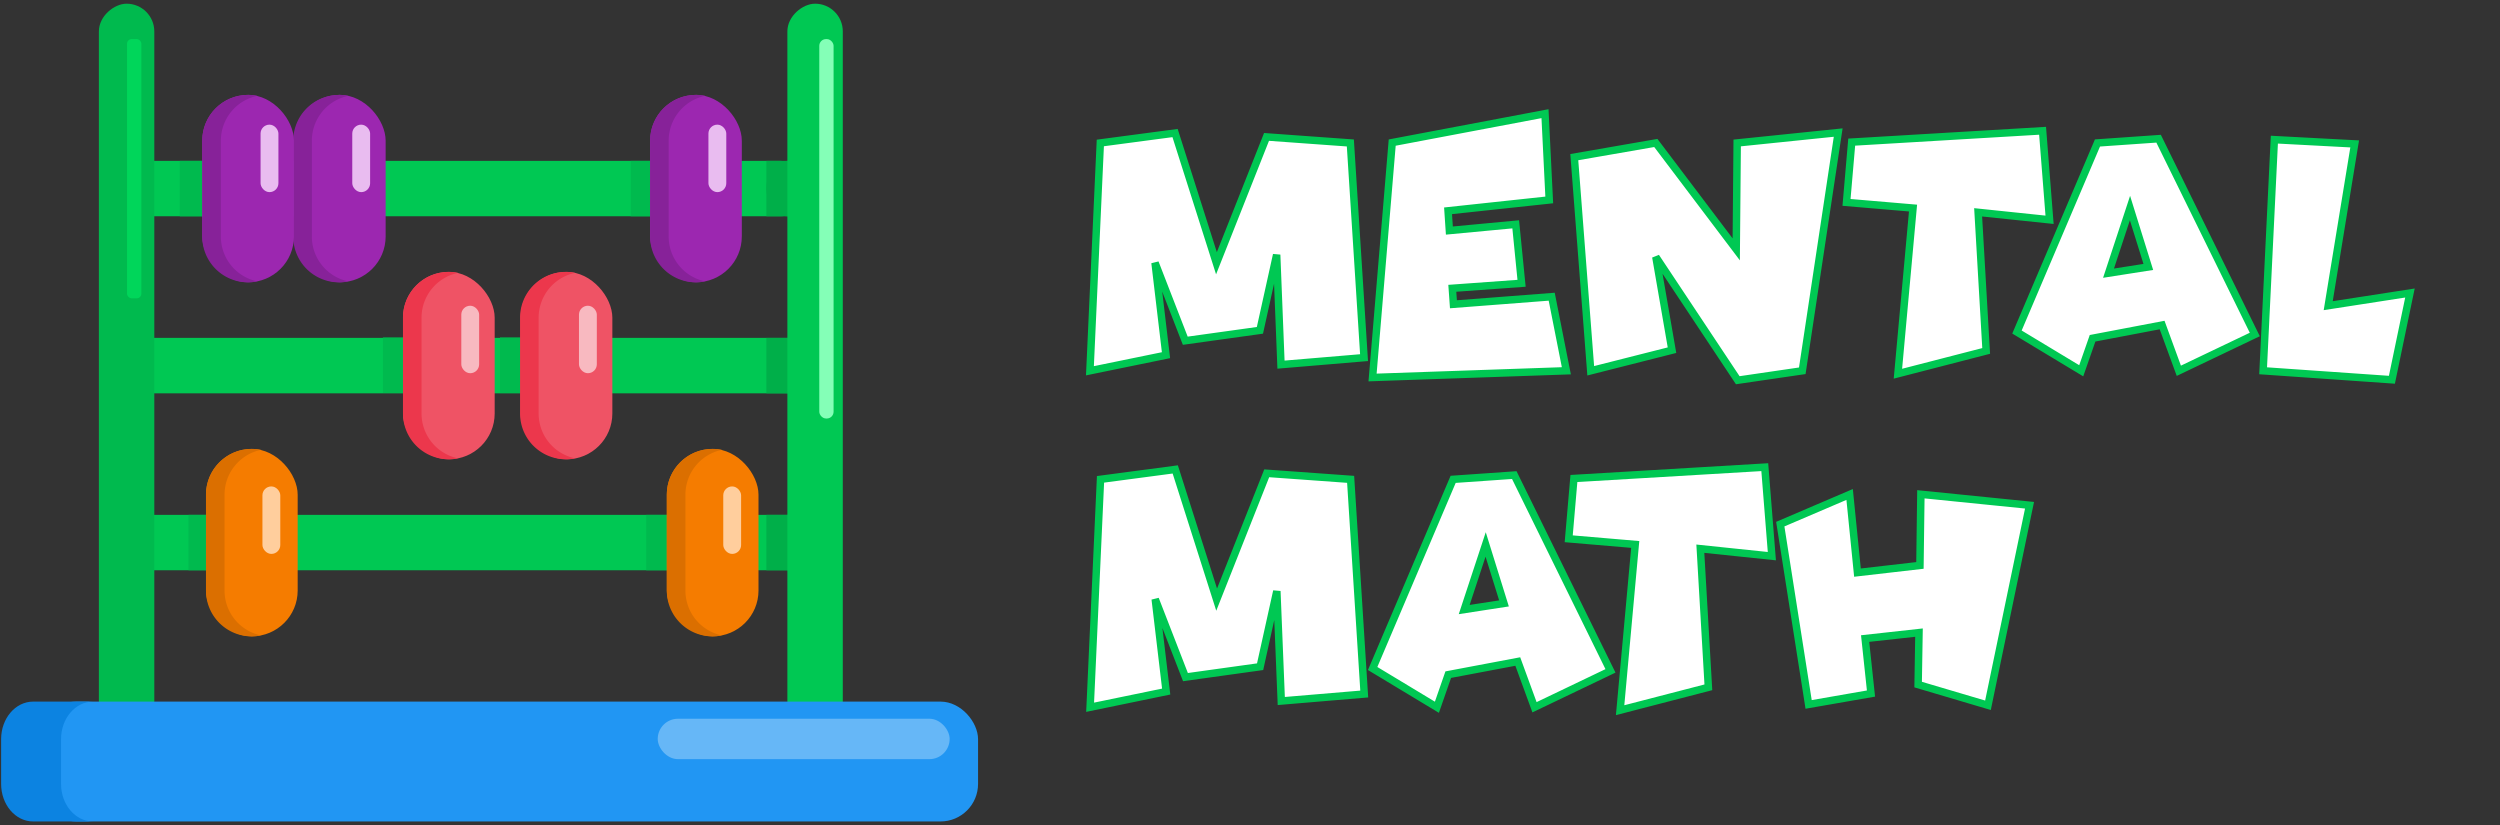 <svg xmlns="http://www.w3.org/2000/svg" viewBox="0 0 264.58 87.31">
  <rect x="0" y="0" width="264.58" height="87.31" fill="#333333" stroke="none"/>
  <g transform="matrix(.682 0 0 .682 -209.03 19.46)">
    <g fill="#00c853">
      <rect width="106.51" height="8.6" x="325.36" y="-3.57" ry="4.3"/>
      <rect width="109.39" height="8.6" x="325.36" y="23.9" ry="4.3"/>
      <rect width="109.39" height="8.6" x="325.36" y="51.36" ry="4.3"/>
    </g>
    <rect width="112.85" height="8.6" x="-27.96" y="-330.44" fill="#00ba4e" ry="4.3" transform="rotate(90)"/>
    <g fill="#00af49">
      <rect width="6.45" height="8.6" x="425.42" y="-3.57" ry="4.3"/>
      <rect width="6.45" height="8.6" x="425.42" y="-3.57" ry="0"/>
      <rect width="6.45" height="8.6" x="425.42" y="23.9" ry="0"/>
      <rect width="6.45" height="8.6" x="425.42" y="51.36" ry="0"/>
    </g>
    <rect width="112.85" height="8.6" x="-27.96" y="-437.28" fill="#00c853" ry="4.3" transform="rotate(90)"/>
    <rect width="2.22" height="58.88" x="433.63" y="-22.47" fill="#84ffb7" ry="1.05"/>
    <rect width="6.45" height="8.6" x="404.37" y="-3.57" fill="#00ba4e" ry="0"/>
    <rect width="14.23" height="29.08" x="407.38" y="-13.81" fill="#9c27b0" ry="7.11"/>
    <rect width="2.77" height="10.47" x="416.43" y="-9.19" fill="#e9bcf0" ry="1.38"/>
    <path fill="#872299" d="M414.5-13.8a7.1 7.1 0 0 0-7.12 7.1V8.16a7.1 7.1 0 0 0 8.56 6.97 7.1 7.1 0 0 1-5.68-6.97V-6.69a7.1 7.1 0 0 1 5.68-6.97 7.2 7.2 0 0 0-1.45-.15z"/>
    <rect width="14.23" height="29.08" x="352.11" y="-13.81" fill="#9c27b0" ry="7.11"/>
    <rect width="2.77" height="10.47" x="361.16" y="-9.19" fill="#e9bcf0" ry="1.38"/>
    <path fill="#872299" d="M359.13-13.8A7.1 7.1 0 0 0 352-6.7V8.16a7.1 7.1 0 0 0 8.56 6.97 7.1 7.1 0 0 1-5.67-6.97V-6.69a7.1 7.1 0 0 1 5.67-6.97 7.2 7.2 0 0 0-1.44-.15z"/>
    <rect width="6.45" height="8.6" x="334.39" y="-3.57" fill="#00ba4e" ry="0"/>
    <rect width="14.23" height="29.08" x="337.88" y="-13.81" fill="#9c27b0" ry="7.11"/>
    <rect width="2.77" height="10.47" x="346.93" y="-9.19" fill="#e9bcf0" ry="1.38"/>
    <path fill="#872299" d="M345-13.8a7.1 7.1 0 0 0-7.12 7.1V8.16a7.1 7.1 0 0 0 8.56 6.97 7.1 7.1 0 0 1-5.67-6.97V-6.69a7.1 7.1 0 0 1 5.67-6.97 7.2 7.2 0 0 0-1.44-.15z"/>
    <rect width="6.45" height="8.6" x="365.92" y="23.83" fill="#00ba4e" ry="0"/>
    <g transform="translate(38.64 -100.22)">
      <rect width="14.23" height="29.08" x="330.39" y="113.88" fill="#ef5365" ry="7.11"/>
      <rect width="2.77" height="10.47" x="339.44" y="119.13" fill="#f8b9c0" ry="1.38"/>
    </g>
    <path fill="#ec374c" d="M376.14 13.66a7.1 7.1 0 0 0-7.11 7.11v14.85a7.1 7.1 0 0 0 8.55 6.97 7.1 7.1 0 0 1-5.67-6.97V20.77a7.1 7.1 0 0 1 5.67-6.96 7.2 7.2 0 0 0-1.44-.15z"/>
    <rect width="6.45" height="8.6" x="384.09" y="23.83" fill="#00ba4e" ry="0"/>
    <g transform="translate(56.9 -100.22)">
      <rect width="14.23" height="29.08" x="330.39" y="113.88" fill="#ef5365" ry="7.11"/>
      <rect width="2.77" height="10.47" x="339.44" y="119.13" fill="#f8b9c0" ry="1.38"/>
    </g>
    <path fill="#ec374c" d="M394.3 13.66a7.1 7.1 0 0 0-7.1 7.11v14.85a7.1 7.1 0 0 0 8.55 6.97 7.1 7.1 0 0 1-5.67-6.97V20.77a7.1 7.1 0 0 1 5.67-6.96 7.2 7.2 0 0 0-1.44-.15z"/>
    <rect width="6.45" height="8.6" x="335.74" y="51.36" fill="#00ba4e" ry="0"/>
    <g transform="translate(-13.84 -72.18)">
      <rect width="14.23" height="29.08" x="352.3" y="113.31" fill="#f57c00" ry="7.11"/>
      <rect width="2.77" height="10.47" x="361.06" y="119.13" fill="#ffce9d" ry="1.38"/>
    </g>
    <path fill="#db6f00" d="M345.57 41.13a7.1 7.1 0 0 0-7.11 7.11V63.1a7.1 7.1 0 0 0 8.56 6.97 7.1 7.1 0 0 1-5.68-6.97V48.24a7.1 7.1 0 0 1 5.68-6.97 7.2 7.2 0 0 0-1.45-.14z"/>
    <rect width="6.45" height="8.6" x="406.77" y="51.36" fill="#00ba4e" ry="0"/>
    <g transform="translate(57.67 -72.18)">
      <rect width="14.23" height="29.08" x="352.3" y="113.31" fill="#f57c00" ry="7.11"/>
      <rect width="2.77" height="10.47" x="361.06" y="119.13" fill="#ffce9d" ry="1.38"/>
    </g>
    <path fill="#db6f00" d="M417.09 41.13a7.1 7.1 0 0 0-7.12 7.11V63.1a7.1 7.1 0 0 0 8.56 6.97 7.1 7.1 0 0 1-5.67-6.97V48.24a7.1 7.1 0 0 1 5.67-6.97 7.2 7.2 0 0 0-1.44-.14z"/>
    <rect width="145.77" height="18.6" x="312.5" y="80.34" fill="#2196f3" ry="5.83"/>
    <path fill="#0c83e1" d="M311.64 80.34c-2.75 0-4.97 2.6-4.97 5.83v6.94c0 3.23 2.22 5.83 4.97 5.83h9.3c-2.75 0-4.97-2.6-4.97-5.83v-6.94c0-3.23 2.22-5.83 4.97-5.83z"/>
    <rect width="45.3" height="6.27" x="408.56" y="83" fill="#66b7f7" ry="3.14"/>
    <rect width="2.22" height="40.23" x="326.21" y="-22.47" fill="#00d65a" ry=".72"/>
  </g>
  <g fill="#fff" stroke="#00c853" stroke-width=".79">
    <g aria-label="MATH" style="font-feature-settings:normal;font-variant-caps:normal;font-variant-ligatures:normal;font-variant-numeric:normal">
      <path d="M142.94 50.73l1.44 22.72-8.78.74-.47-11.63-1.77 8-7.9 1.1-3.2-8.25 1.16 9.78-8.05 1.66 1.1-24.12 7.91-1.05 4.38 13.78 5.3-13.37zM153.27 71.4l-1.2 3.45-6.8-4.1 8.52-20.02 6.47-.45L170.44 71l-8.04 3.85-1.77-4.84zm5.9-7.54l-1.94-6.24-2.27 6.89z" style="font-feature-settings:normal;font-variant-caps:normal;font-variant-ligatures:normal;font-variant-numeric:normal"/>
      <path d="M179.95 58.07l.85 14.67-9.34 2.42 1.6-17.54-7.04-.6.55-6.38 20.2-1.2.75 9.42zM197.39 67.58l.62 5.82-6.6 1.15-3-19.08 7.34-3.14.83 8.27 6.61-.76.1-7.53 11.5 1.16-4.4 21.17-7.39-2.19.09-5.5z" style="font-feature-settings:normal;font-variant-caps:normal;font-variant-ligatures:normal;font-variant-numeric:normal"/>
    </g>
    <g aria-label="mental" style="font-feature-settings:normal;font-variant-caps:normal;font-variant-ligatures:normal;font-variant-numeric:normal">
      <path d="M142.91 15.13l1.45 22.72-8.79.74-.46-11.63-1.77 8-7.9 1.1-3.2-8.25 1.16 9.78-8.05 1.65 1.1-24.11 7.91-1.05 4.38 13.78 5.3-13.37zM163.51 12.03l.45 9.13-10.71 1.15.14 2.09 7.02-.66.62 6.24-7.33.53.12 1.69 10.4-.8 1.55 7.84-20.51.71 2.08-24.86zM175.24 27.19l1.71 9.87-8.6 2.18-1.74-22.61 8.63-1.5 8.51 11.26.1-11.26 10.69-1.1-3.8 25.21-6.83 1zM209.35 22.47l.85 14.67-9.34 2.41 1.6-17.53-7.04-.6.55-6.38 20.2-1.2.74 9.42zM221.46 35.8l-1.2 3.44-6.8-4.1 8.52-20.01 6.47-.45 10.18 20.72-8.04 3.84-1.77-4.84zm5.9-7.55l-1.94-6.23-2.27 6.89zM240.7 14.78l8.5.45-2.8 17.12 8.65-1.34-1.91 9.18-13.63-.95z" style="font-feature-settings:normal;font-variant-caps:normal;font-variant-ligatures:normal;font-variant-numeric:normal"/>
    </g>
  </g>
</svg>
